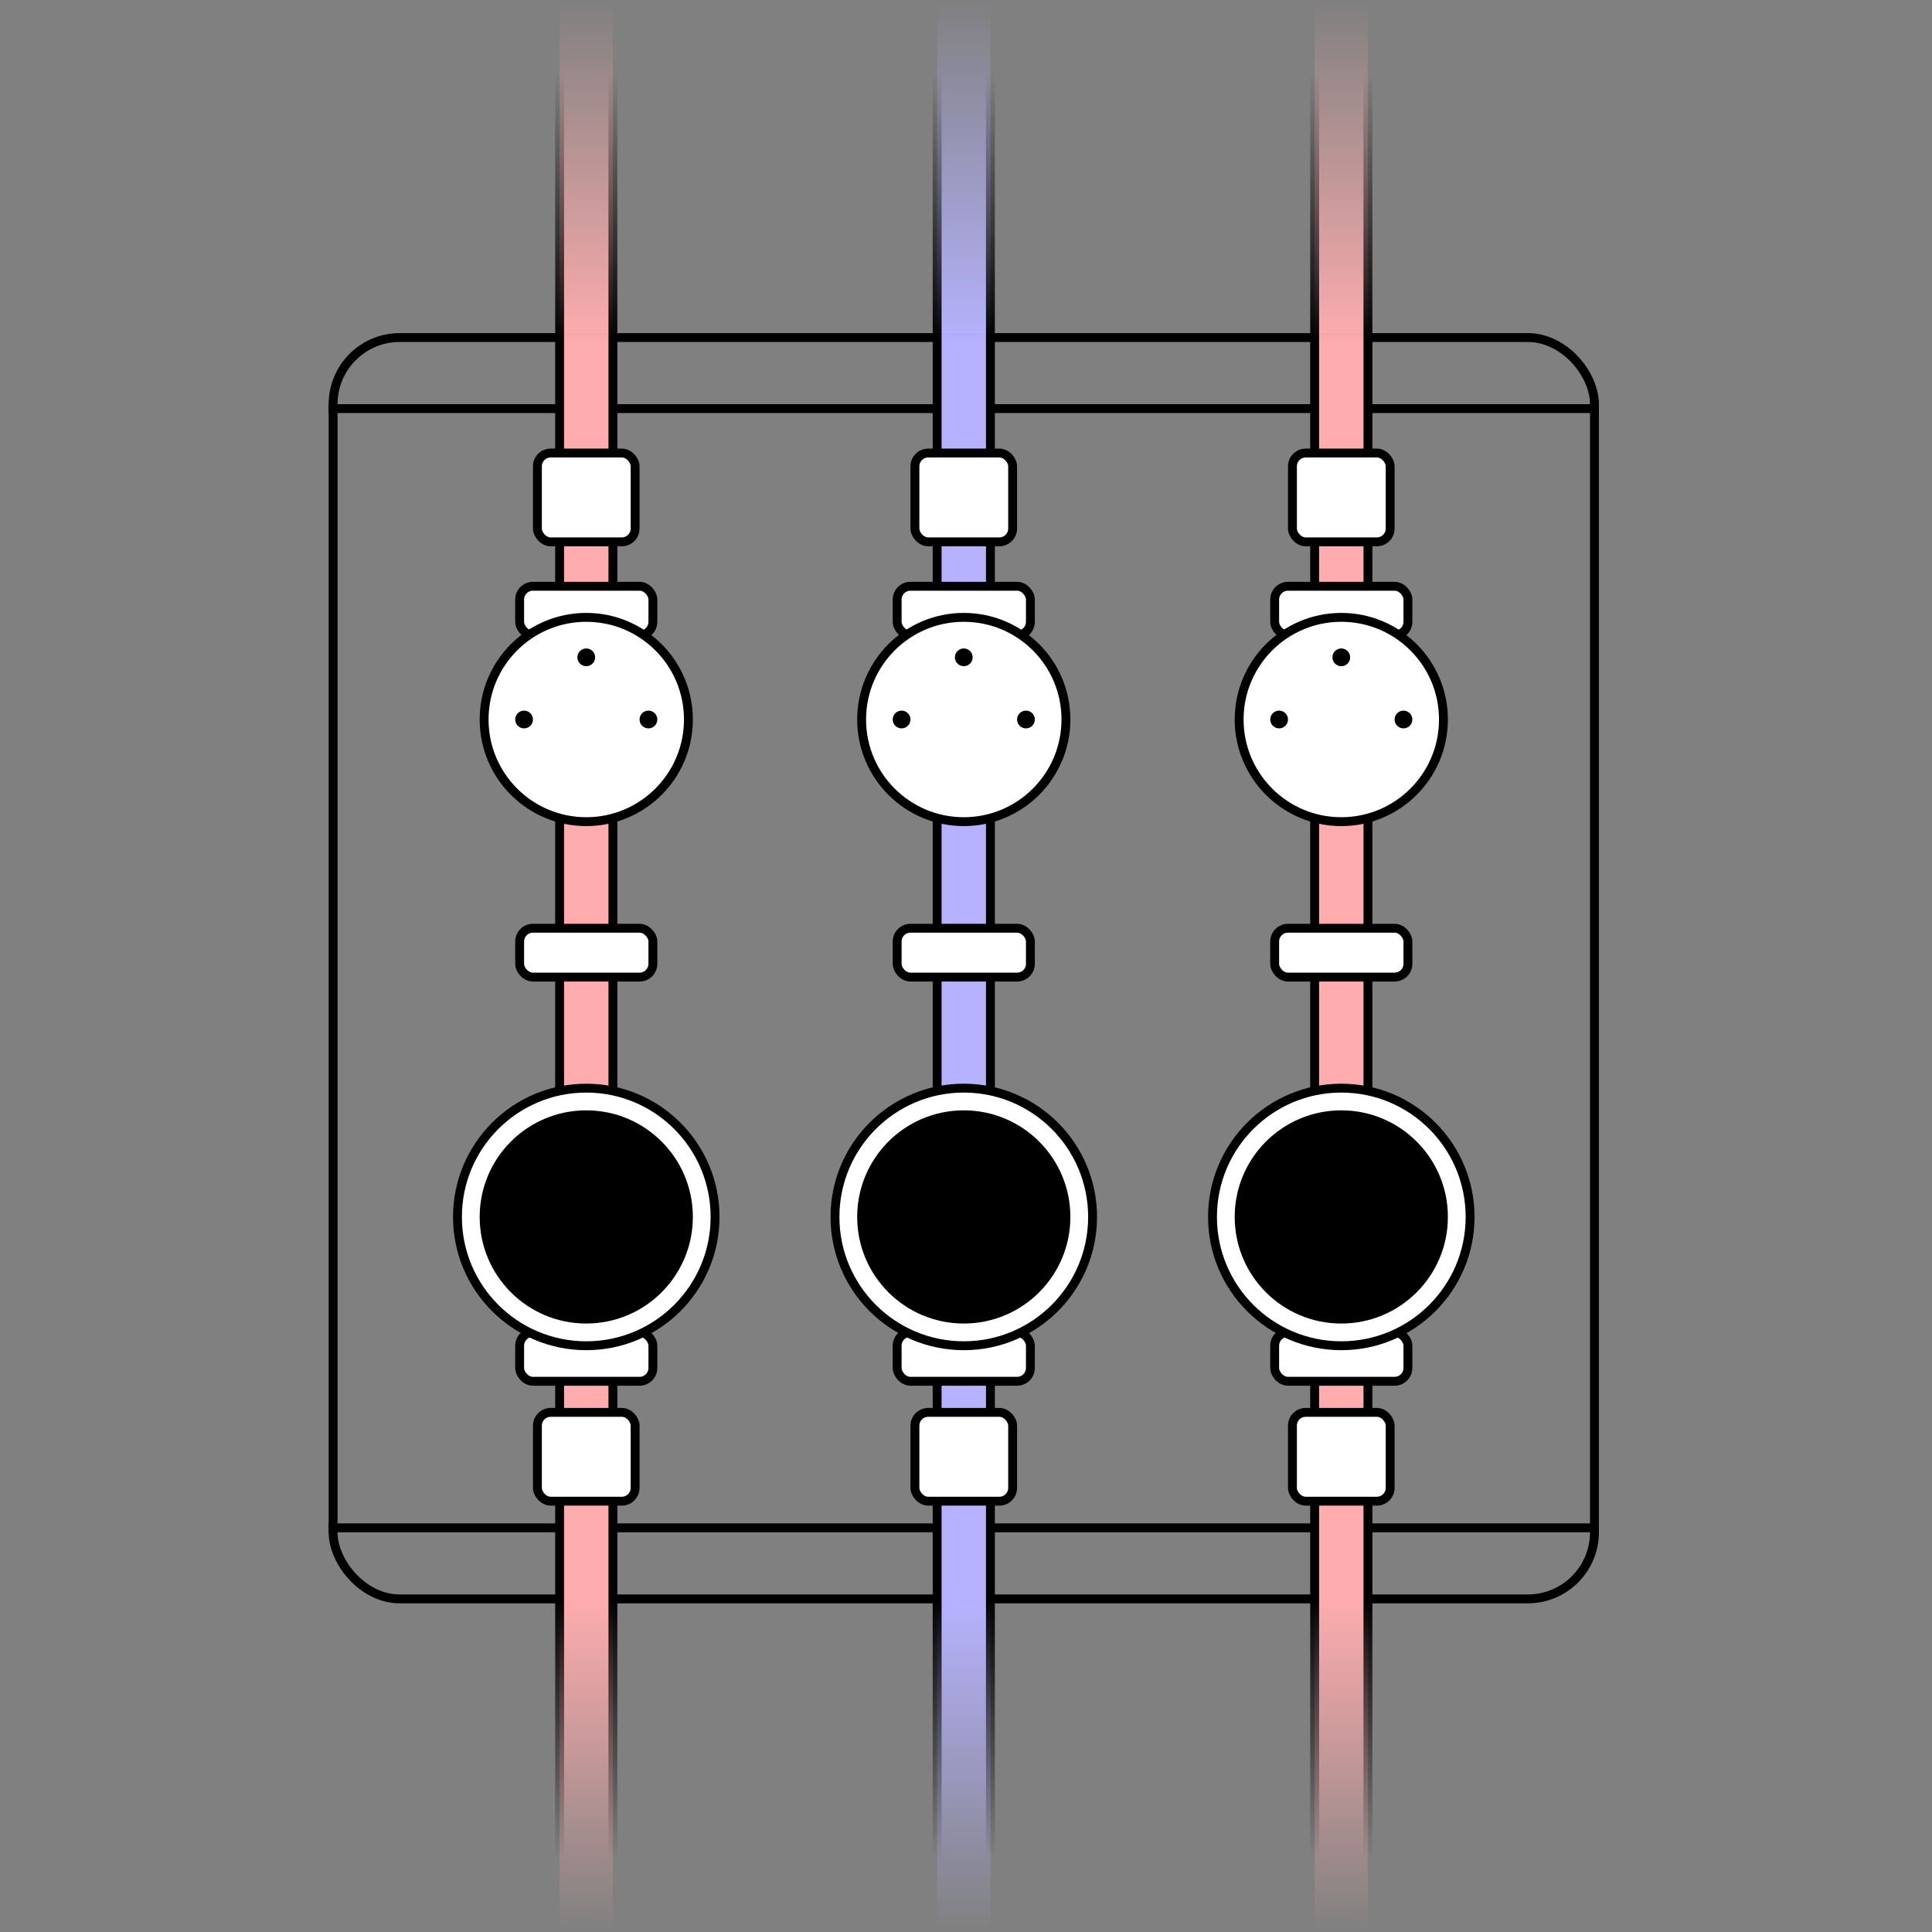 <svg width="435" height="435" viewBox="0 0 435 435" fill="none" xmlns="http://www.w3.org/2000/svg">
<rect x="0" y="0" width="435" height="435" fill="#808080" stroke="none"/>
<rect x="75" y="76" width="284" height="284" rx="15" stroke="black" stroke-width="2"/>
<rect x="74" y="91" width="286" height="2" fill="black"/>
<rect x="74" y="343" width="286" height="2" fill="black"/>
<rect x="126" y="1" width="12" height="433" fill="url(#paint0_linear_2409_160)" stroke="url(#paint1_linear_2409_160)" stroke-width="2"/>
<rect x="121" y="102" width="22" height="20" rx="3" fill="white" stroke="black" stroke-width="2"/>
<rect x="121" y="318" width="22" height="20" rx="3" fill="white" stroke="black" stroke-width="2"/>
<rect x="117" y="132" width="30" height="11" rx="3" fill="white" stroke="black" stroke-width="2"/>
<rect x="117" y="209" width="30" height="11" rx="3" fill="white" stroke="black" stroke-width="2"/>
<rect x="117" y="300" width="30" height="11" rx="3" fill="white" stroke="black" stroke-width="2"/>
<circle cx="132" cy="162" r="23" fill="white" stroke="black" stroke-width="2"/>
<circle cx="132" cy="274" r="29" fill="white" stroke="black" stroke-width="2"/>
<circle cx="132" cy="148" r="1" stroke="black" stroke-width="2"/>
<circle cx="118" cy="162" r="1" stroke="black" stroke-width="2"/>
<circle cx="146" cy="162" r="1" stroke="black" stroke-width="2"/>
<circle cx="132" cy="274" r="24" fill="black"/>
<rect x="211" y="1" width="12" height="433" fill="url(#paint2_linear_2409_160)" stroke="url(#paint3_linear_2409_160)" stroke-width="2"/>
<rect x="206" y="102" width="22" height="20" rx="3" fill="white" stroke="black" stroke-width="2"/>
<rect x="206" y="318" width="22" height="20" rx="3" fill="white" stroke="black" stroke-width="2"/>
<rect x="202" y="132" width="30" height="11" rx="3" fill="white" stroke="black" stroke-width="2"/>
<rect x="202" y="209" width="30" height="11" rx="3" fill="white" stroke="black" stroke-width="2"/>
<rect x="202" y="300" width="30" height="11" rx="3" fill="white" stroke="black" stroke-width="2"/>
<circle cx="217" cy="162" r="23" fill="white" stroke="black" stroke-width="2"/>
<circle cx="217" cy="274" r="29" fill="white" stroke="black" stroke-width="2"/>
<circle cx="217" cy="274" r="24" fill="black"/>
<circle cx="217" cy="148" r="1" stroke="black" stroke-width="2"/>
<circle cx="203" cy="162" r="1" stroke="black" stroke-width="2"/>
<circle cx="231" cy="162" r="1" stroke="black" stroke-width="2"/>
<rect x="296" y="1" width="12" height="433" fill="url(#paint4_linear_2409_160)" stroke="url(#paint5_linear_2409_160)" stroke-width="2"/>
<rect x="291" y="102" width="22" height="20" rx="3" fill="white" stroke="black" stroke-width="2"/>
<rect x="291" y="318" width="22" height="20" rx="3" fill="white" stroke="black" stroke-width="2"/>
<rect x="287" y="132" width="30" height="11" rx="3" fill="white" stroke="black" stroke-width="2"/>
<rect x="287" y="209" width="30" height="11" rx="3" fill="white" stroke="black" stroke-width="2"/>
<rect x="287" y="300" width="30" height="11" rx="3" fill="white" stroke="black" stroke-width="2"/>
<circle cx="302" cy="162" r="23" fill="white" stroke="black" stroke-width="2"/>
<circle cx="302" cy="274" r="29" fill="white" stroke="black" stroke-width="2"/>
<circle cx="302" cy="274" r="24" fill="black"/>
<circle cx="302" cy="148" r="1" stroke="black" stroke-width="2"/>
<circle cx="288" cy="162" r="1" stroke="black" stroke-width="2"/>
<circle cx="316" cy="162" r="1" stroke="black" stroke-width="2"/>
<defs>
<linearGradient id="paint0_linear_2409_160" x1="132" y1="0" x2="132" y2="435" gradientUnits="userSpaceOnUse">
<stop stop-color="#FFACAE" stop-opacity="0"/>
<stop offset="0.178" stop-color="#FFACAE"/>
<stop offset="0.828" stop-color="#FFACAE"/>
<stop offset="1" stop-color="#FFACAE" stop-opacity="0"/>
</linearGradient>
<linearGradient id="paint1_linear_2409_160" x1="132" y1="0" x2="132" y2="435" gradientUnits="userSpaceOnUse">
<stop offset="0.038" stop-opacity="0"/>
<stop offset="0.178"/>
<stop offset="0.827"/>
<stop offset="0.962" stop-opacity="0"/>
</linearGradient>
<linearGradient id="paint2_linear_2409_160" x1="217" y1="0" x2="217" y2="435" gradientUnits="userSpaceOnUse">
<stop stop-color="#B6B2FF" stop-opacity="0"/>
<stop offset="0.178" stop-color="#B6B2FF"/>
<stop offset="0.828" stop-color="#B6B2FF"/>
<stop offset="1" stop-color="#B6B2FF" stop-opacity="0"/>
</linearGradient>
<linearGradient id="paint3_linear_2409_160" x1="217" y1="0" x2="217" y2="435" gradientUnits="userSpaceOnUse">
<stop offset="0.038" stop-opacity="0"/>
<stop offset="0.178"/>
<stop offset="0.827"/>
<stop offset="0.962" stop-opacity="0"/>
</linearGradient>
<linearGradient id="paint4_linear_2409_160" x1="302" y1="0" x2="302" y2="435" gradientUnits="userSpaceOnUse">
<stop stop-color="#FFACAE" stop-opacity="0"/>
<stop offset="0.178" stop-color="#FFACAE"/>
<stop offset="0.828" stop-color="#FFACAE"/>
<stop offset="1" stop-color="#FFACAE" stop-opacity="0"/>
</linearGradient>
<linearGradient id="paint5_linear_2409_160" x1="302" y1="0" x2="302" y2="435" gradientUnits="userSpaceOnUse">
<stop offset="0.038" stop-opacity="0"/>
<stop offset="0.178"/>
<stop offset="0.827"/>
<stop offset="0.962" stop-opacity="0"/>
</linearGradient>
</defs>
</svg>
